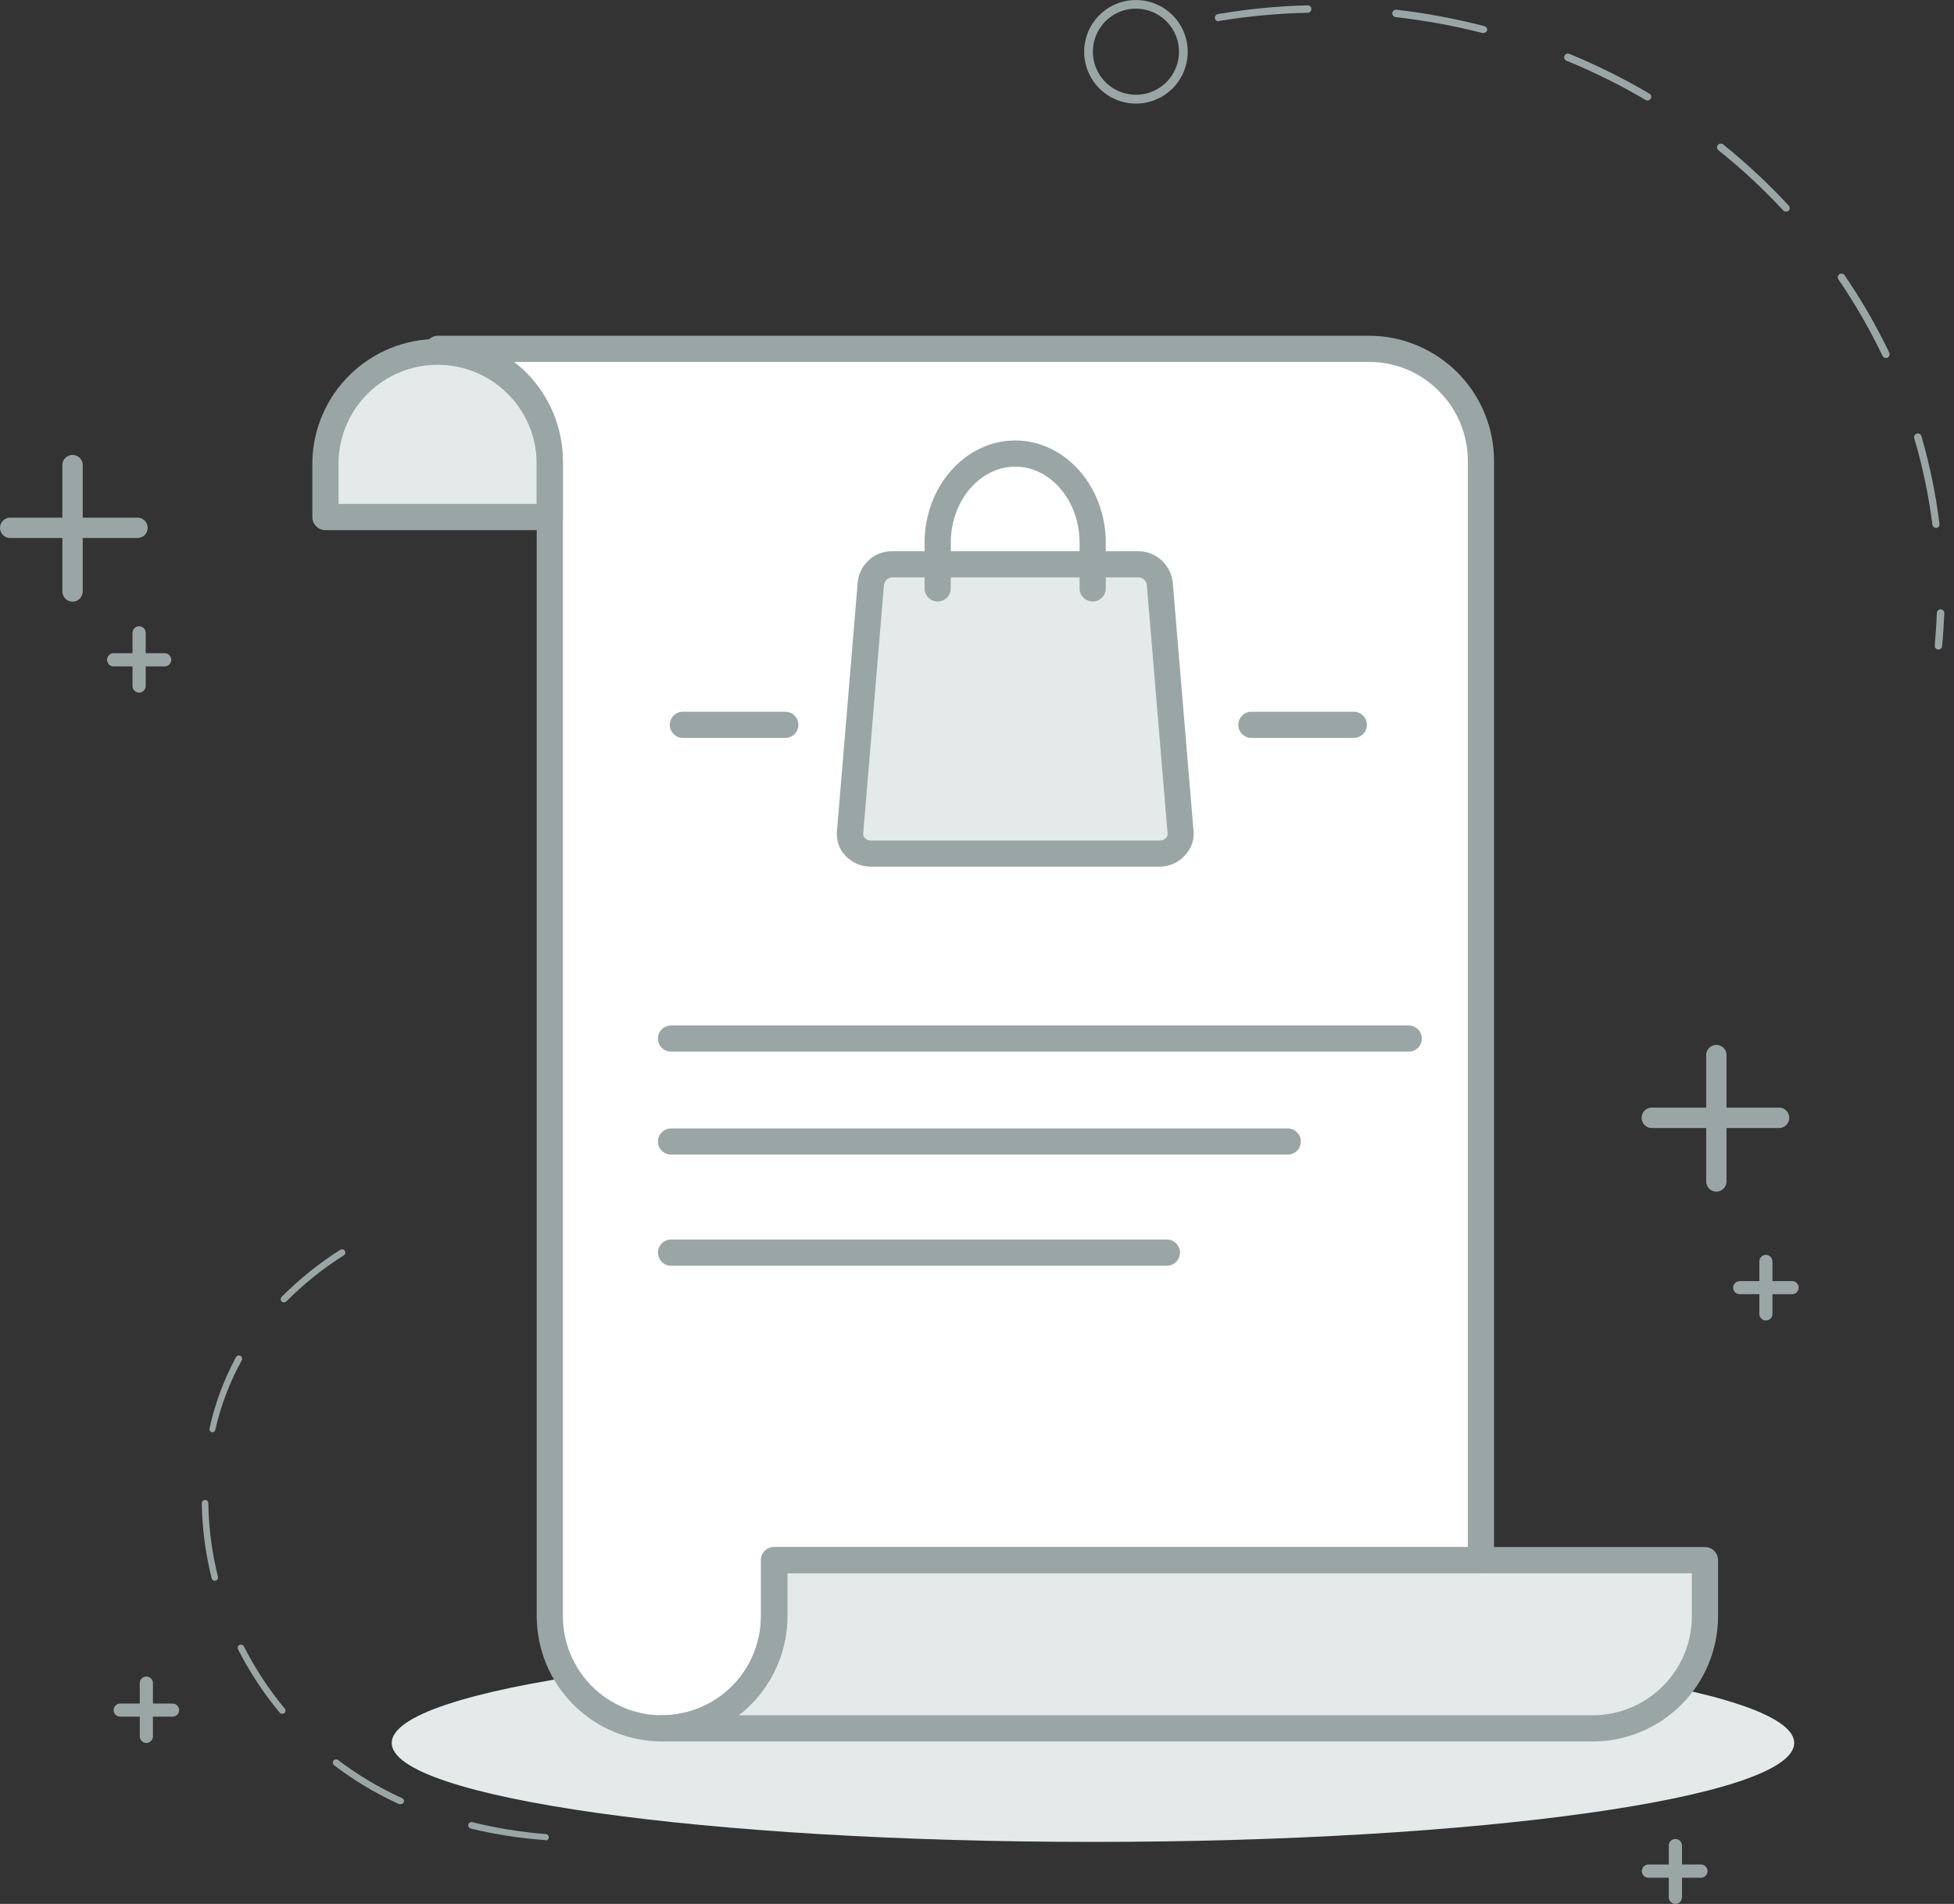 <svg width="156" height="152" viewBox="0 0 156 152" fill="none" xmlns="http://www.w3.org/2000/svg">
<rect x="0" y="0" width="156" height="152" fill="#333333" stroke="none"/>
<path d="M87.258 147.049C118.177 147.049 143.243 143.512 143.243 139.149C143.243 134.786 118.177 131.249 87.258 131.249C56.339 131.249 31.273 134.786 31.273 139.149C31.273 143.512 56.339 147.049 87.258 147.049Z" fill="#E4E9EA"/>
<path d="M137.024 95.137C136.809 95.135 136.603 95.048 136.451 94.895C136.3 94.743 136.215 94.536 136.215 94.321V84.162C136.234 83.959 136.327 83.771 136.478 83.634C136.628 83.497 136.824 83.421 137.027 83.421C137.23 83.421 137.426 83.497 137.577 83.634C137.727 83.771 137.821 83.959 137.839 84.162V94.321C137.839 94.537 137.754 94.745 137.601 94.898C137.448 95.051 137.24 95.137 137.024 95.137Z" fill="#9AA6A5"/>
<path d="M142.107 90.054H131.948C131.835 90.064 131.721 90.051 131.613 90.015C131.506 89.979 131.407 89.921 131.323 89.844C131.239 89.768 131.172 89.675 131.126 89.571C131.08 89.467 131.057 89.355 131.057 89.241C131.057 89.128 131.08 89.016 131.126 88.912C131.172 88.808 131.239 88.715 131.323 88.638C131.407 88.562 131.506 88.504 131.613 88.468C131.721 88.432 131.835 88.418 131.948 88.429H142.107C142.31 88.448 142.498 88.541 142.635 88.692C142.772 88.842 142.848 89.038 142.848 89.241C142.848 89.445 142.772 89.641 142.635 89.791C142.498 89.941 142.31 90.035 142.107 90.054Z" fill="#9AA6A5"/>
<path d="M5.796 48.036C5.58 48.036 5.372 47.95 5.219 47.797C5.066 47.644 4.98 47.436 4.98 47.22V37.06C4.999 36.858 5.093 36.67 5.243 36.533C5.393 36.396 5.589 36.32 5.793 36.32C5.996 36.32 6.192 36.396 6.342 36.533C6.493 36.67 6.586 36.858 6.605 37.06V47.22C6.605 47.435 6.52 47.642 6.369 47.794C6.217 47.947 6.011 48.034 5.796 48.036Z" fill="#9AA6A5"/>
<path d="M10.872 42.952H0.74C0.538 42.934 0.35 42.84 0.213 42.69C0.076 42.539 0 42.343 0 42.14C0 41.937 0.076 41.741 0.213 41.59C0.35 41.44 0.538 41.346 0.74 41.328H10.9C11.013 41.317 11.127 41.33 11.234 41.367C11.342 41.403 11.441 41.461 11.525 41.537C11.609 41.614 11.676 41.707 11.722 41.81C11.767 41.914 11.791 42.027 11.791 42.14C11.791 42.254 11.767 42.366 11.722 42.47C11.676 42.573 11.609 42.666 11.525 42.743C11.441 42.819 11.342 42.877 11.234 42.914C11.127 42.95 11.013 42.963 10.9 42.952H10.872Z" fill="#9AA6A5"/>
<path d="M11.103 55.294C10.964 55.292 10.832 55.237 10.735 55.139C10.637 55.041 10.582 54.909 10.58 54.771V50.588C10.571 50.513 10.578 50.438 10.601 50.367C10.623 50.296 10.661 50.23 10.71 50.174C10.76 50.118 10.821 50.074 10.889 50.043C10.957 50.013 11.031 49.997 11.106 49.997C11.181 49.997 11.255 50.013 11.323 50.043C11.391 50.074 11.452 50.118 11.502 50.174C11.551 50.23 11.589 50.296 11.611 50.367C11.634 50.438 11.641 50.513 11.633 50.588V54.771C11.631 54.911 11.574 55.044 11.475 55.142C11.376 55.239 11.242 55.294 11.103 55.294Z" fill="#9AA6A5"/>
<path d="M13.202 53.202H9.018C8.889 53.188 8.77 53.126 8.683 53.029C8.597 52.931 8.549 52.806 8.549 52.676C8.549 52.546 8.597 52.42 8.683 52.323C8.77 52.226 8.889 52.164 9.018 52.15H13.202C13.331 52.164 13.45 52.226 13.537 52.323C13.623 52.42 13.671 52.546 13.671 52.676C13.671 52.806 13.623 52.931 13.537 53.029C13.45 53.126 13.331 53.188 13.202 53.202Z" fill="#9AA6A5"/>
<path d="M11.688 139.149C11.547 139.149 11.412 139.093 11.313 138.994C11.214 138.894 11.158 138.76 11.158 138.619V134.435C11.149 134.361 11.156 134.286 11.179 134.215C11.202 134.144 11.239 134.078 11.289 134.022C11.338 133.966 11.399 133.922 11.467 133.891C11.536 133.861 11.61 133.845 11.684 133.845C11.759 133.845 11.833 133.861 11.901 133.891C11.969 133.922 12.03 133.966 12.08 134.022C12.13 134.078 12.167 134.144 12.189 134.215C12.212 134.286 12.219 134.361 12.211 134.435V138.619C12.211 138.758 12.156 138.892 12.058 138.991C11.96 139.091 11.827 139.147 11.688 139.149Z" fill="#9AA6A5"/>
<path d="M13.779 137.05H9.595C9.457 137.05 9.324 136.995 9.225 136.897C9.127 136.799 9.072 136.666 9.072 136.527C9.072 136.389 9.127 136.256 9.225 136.158C9.324 136.059 9.457 136.004 9.595 136.004H13.779C13.918 136.004 14.051 136.059 14.149 136.158C14.247 136.256 14.302 136.389 14.302 136.527C14.302 136.666 14.247 136.799 14.149 136.897C14.051 136.995 13.918 137.05 13.779 137.05Z" fill="#9AA6A5"/>
<path d="M133.753 152C133.614 151.998 133.481 151.942 133.383 151.842C133.285 151.743 133.23 151.609 133.23 151.47V147.286C133.245 147.157 133.307 147.038 133.404 146.951C133.501 146.865 133.627 146.817 133.757 146.817C133.887 146.817 134.012 146.865 134.11 146.951C134.207 147.038 134.268 147.157 134.283 147.286V151.47C134.283 151.611 134.228 151.745 134.128 151.845C134.029 151.944 133.894 152 133.753 152Z" fill="#9AA6A5"/>
<path d="M135.852 149.908H131.669C131.595 149.917 131.519 149.91 131.448 149.887C131.377 149.864 131.311 149.827 131.255 149.777C131.2 149.728 131.155 149.667 131.124 149.599C131.094 149.53 131.078 149.456 131.078 149.382C131.078 149.307 131.094 149.233 131.124 149.165C131.155 149.097 131.2 149.036 131.255 148.986C131.311 148.936 131.377 148.899 131.448 148.877C131.519 148.854 131.595 148.847 131.669 148.855H135.852C135.982 148.87 136.101 148.932 136.187 149.029C136.274 149.126 136.322 149.252 136.322 149.382C136.322 149.512 136.274 149.637 136.187 149.734C136.101 149.831 135.982 149.893 135.852 149.908Z" fill="#9AA6A5"/>
<path d="M140.984 105.422C140.915 105.422 140.846 105.408 140.782 105.381C140.718 105.354 140.66 105.315 140.612 105.266C140.563 105.217 140.525 105.158 140.499 105.094C140.473 105.03 140.46 104.961 140.461 104.892V100.708C140.461 100.569 140.516 100.436 140.614 100.338C140.712 100.24 140.845 100.185 140.984 100.185C141.123 100.185 141.256 100.24 141.354 100.338C141.452 100.436 141.507 100.569 141.507 100.708V104.892C141.508 104.961 141.495 105.03 141.469 105.094C141.443 105.158 141.405 105.217 141.356 105.266C141.308 105.315 141.25 105.354 141.186 105.381C141.122 105.408 141.053 105.422 140.984 105.422Z" fill="#9AA6A5"/>
<path d="M143.076 103.323H138.892C138.753 103.323 138.62 103.268 138.522 103.17C138.424 103.072 138.369 102.939 138.369 102.8C138.369 102.661 138.424 102.528 138.522 102.43C138.62 102.332 138.753 102.277 138.892 102.277H143.076C143.214 102.277 143.347 102.332 143.446 102.43C143.544 102.528 143.599 102.661 143.599 102.8C143.599 102.939 143.544 103.072 143.446 103.17C143.347 103.268 143.214 103.323 143.076 103.323Z" fill="#9AA6A5"/>
<path d="M43.54 146.903C41.531 146.763 39.537 146.455 37.579 145.982C37.511 145.964 37.454 145.921 37.419 145.861C37.383 145.801 37.373 145.729 37.39 145.662C37.398 145.629 37.413 145.598 37.433 145.57C37.453 145.543 37.479 145.52 37.508 145.502C37.537 145.485 37.57 145.473 37.603 145.468C37.637 145.463 37.671 145.465 37.704 145.473C39.624 145.951 41.581 146.268 43.554 146.422C43.623 146.422 43.688 146.449 43.737 146.497C43.785 146.546 43.812 146.611 43.812 146.68C43.812 146.748 43.785 146.814 43.737 146.862C43.688 146.911 43.623 146.938 43.554 146.938L43.54 146.903ZM31.965 144.03H31.861L31.631 143.926C29.875 143.109 28.212 142.103 26.673 140.927C26.62 140.885 26.585 140.823 26.576 140.756C26.567 140.688 26.584 140.62 26.624 140.565C26.645 140.537 26.671 140.513 26.701 140.495C26.731 140.477 26.764 140.466 26.799 140.461C26.833 140.457 26.868 140.459 26.902 140.469C26.935 140.478 26.967 140.494 26.994 140.516C28.511 141.667 30.147 142.651 31.875 143.451L32.098 143.556C32.13 143.569 32.159 143.588 32.183 143.612C32.207 143.637 32.226 143.666 32.238 143.698C32.251 143.73 32.256 143.764 32.255 143.799C32.254 143.833 32.245 143.867 32.23 143.898C32.205 143.944 32.166 143.982 32.119 144.006C32.072 144.029 32.018 144.038 31.965 144.03ZM22.524 136.813C22.486 136.815 22.448 136.807 22.413 136.791C22.378 136.776 22.347 136.752 22.322 136.723C21.032 135.168 19.919 133.475 19.003 131.674C18.988 131.644 18.979 131.61 18.976 131.576C18.974 131.542 18.978 131.508 18.989 131.475C19 131.443 19.018 131.413 19.04 131.387C19.063 131.361 19.091 131.341 19.122 131.326C19.183 131.296 19.253 131.291 19.318 131.312C19.383 131.332 19.438 131.377 19.47 131.437C20.365 133.204 21.455 134.864 22.72 136.388C22.768 136.437 22.795 136.504 22.795 136.573C22.795 136.642 22.768 136.708 22.72 136.757C22.663 136.798 22.594 136.818 22.524 136.813ZM17.148 126.201C17.09 126.202 17.034 126.183 16.988 126.148C16.942 126.112 16.91 126.062 16.897 126.005C16.406 124.043 16.142 122.031 16.109 120.009C16.111 119.941 16.139 119.876 16.187 119.828C16.235 119.78 16.299 119.753 16.367 119.751C16.401 119.749 16.436 119.754 16.468 119.766C16.5 119.778 16.529 119.796 16.554 119.819C16.579 119.843 16.599 119.871 16.612 119.902C16.625 119.934 16.632 119.968 16.632 120.002C16.661 121.982 16.919 123.952 17.399 125.873C17.416 125.94 17.406 126.012 17.371 126.072C17.336 126.132 17.278 126.176 17.211 126.194L17.148 126.201ZM16.981 114.347H16.925C16.892 114.34 16.86 114.325 16.832 114.306C16.803 114.286 16.78 114.26 16.761 114.231C16.743 114.202 16.731 114.169 16.726 114.135C16.72 114.101 16.722 114.067 16.73 114.033C17.162 112.063 17.866 110.162 18.822 108.385C18.835 108.349 18.856 108.317 18.882 108.29C18.909 108.263 18.942 108.242 18.977 108.229C19.013 108.215 19.051 108.21 19.089 108.212C19.127 108.215 19.164 108.226 19.197 108.244C19.231 108.262 19.26 108.287 19.283 108.318C19.305 108.348 19.322 108.383 19.329 108.421C19.337 108.458 19.337 108.496 19.329 108.534C19.321 108.571 19.305 108.606 19.282 108.636C18.329 110.367 17.625 112.224 17.19 114.152C17.179 114.202 17.154 114.247 17.116 114.282C17.079 114.317 17.032 114.34 16.981 114.347ZM22.664 103.978C22.63 103.979 22.596 103.973 22.565 103.96C22.534 103.946 22.506 103.927 22.483 103.902C22.435 103.853 22.408 103.788 22.408 103.72C22.408 103.652 22.435 103.587 22.483 103.539C23.907 102.106 25.488 100.839 27.196 99.76C27.254 99.733 27.319 99.729 27.38 99.746C27.441 99.764 27.494 99.803 27.528 99.856C27.563 99.909 27.577 99.973 27.569 100.036C27.56 100.099 27.529 100.157 27.482 100.199C25.805 101.253 24.254 102.495 22.859 103.902C22.804 103.947 22.735 103.969 22.664 103.964V103.978Z" fill="#9AA6A5"/>
<path d="M154.728 51.857C154.69 51.853 154.653 51.842 154.618 51.824C154.584 51.806 154.554 51.781 154.529 51.752C154.505 51.722 154.486 51.687 154.475 51.65C154.464 51.613 154.46 51.574 154.464 51.536C154.54 50.678 154.596 49.8 154.631 48.928C154.638 48.851 154.673 48.779 154.73 48.726C154.786 48.674 154.86 48.644 154.938 48.642C155.015 48.648 155.088 48.682 155.141 48.739C155.194 48.796 155.224 48.871 155.224 48.949C155.189 49.834 155.133 50.72 155.049 51.592C155.046 51.63 155.035 51.668 155.017 51.702C154.999 51.736 154.974 51.766 154.944 51.791C154.914 51.816 154.88 51.834 154.843 51.845C154.806 51.857 154.767 51.861 154.728 51.857ZM154.568 42.144C154.497 42.143 154.428 42.116 154.374 42.069C154.32 42.021 154.285 41.956 154.275 41.886C153.979 39.549 153.494 37.24 152.825 34.983C152.814 34.945 152.811 34.907 152.816 34.868C152.82 34.83 152.832 34.793 152.851 34.759C152.869 34.725 152.895 34.696 152.925 34.672C152.955 34.648 152.99 34.63 153.027 34.62C153.102 34.598 153.183 34.606 153.252 34.642C153.321 34.679 153.373 34.741 153.397 34.815C154.065 37.111 154.548 39.457 154.84 41.83C154.848 41.907 154.826 41.985 154.777 42.046C154.729 42.107 154.659 42.147 154.582 42.157L154.568 42.144ZM150.566 28.581C150.509 28.581 150.454 28.566 150.406 28.536C150.358 28.506 150.319 28.464 150.294 28.414C149.279 26.29 148.102 24.248 146.773 22.306C146.751 22.274 146.735 22.238 146.727 22.2C146.719 22.162 146.719 22.123 146.726 22.084C146.733 22.046 146.747 22.01 146.769 21.977C146.79 21.945 146.817 21.916 146.849 21.895C146.881 21.873 146.917 21.857 146.955 21.849C146.993 21.841 147.033 21.841 147.071 21.848C147.109 21.855 147.145 21.869 147.178 21.891C147.211 21.912 147.239 21.939 147.261 21.971C148.609 23.937 149.803 26.005 150.831 28.156C150.864 28.227 150.869 28.309 150.843 28.383C150.816 28.458 150.762 28.519 150.691 28.554C150.652 28.573 150.609 28.582 150.566 28.581ZM142.582 16.888C142.542 16.888 142.502 16.88 142.465 16.865C142.427 16.849 142.394 16.826 142.366 16.797C140.763 15.07 139.033 13.464 137.192 11.993C137.131 11.943 137.093 11.871 137.085 11.793C137.078 11.714 137.101 11.636 137.15 11.575C137.2 11.515 137.272 11.476 137.35 11.467C137.427 11.458 137.506 11.479 137.568 11.526C139.427 13.024 141.175 14.656 142.798 16.407C142.853 16.463 142.883 16.538 142.883 16.616C142.883 16.694 142.853 16.769 142.798 16.825C142.736 16.87 142.658 16.89 142.582 16.881V16.888ZM131.53 8.026C131.478 8.025 131.428 8.01 131.384 7.984C129.353 6.788 127.24 5.74 125.059 4.846C125.023 4.832 124.991 4.81 124.963 4.783C124.936 4.756 124.914 4.723 124.899 4.688C124.884 4.652 124.877 4.614 124.877 4.575C124.877 4.537 124.884 4.498 124.899 4.463C124.928 4.39 124.985 4.332 125.057 4.301C125.128 4.27 125.209 4.268 125.282 4.295C127.488 5.203 129.627 6.265 131.683 7.475C131.717 7.494 131.747 7.52 131.77 7.551C131.794 7.582 131.811 7.617 131.821 7.655C131.83 7.693 131.832 7.732 131.827 7.77C131.821 7.809 131.808 7.846 131.788 7.879C131.76 7.922 131.722 7.957 131.677 7.982C131.632 8.006 131.581 8.019 131.53 8.019V8.026ZM118.435 2.636H118.358C116.078 2.054 113.76 1.63 111.42 1.367C111.342 1.358 111.27 1.319 111.221 1.257C111.171 1.196 111.148 1.117 111.156 1.039C111.166 0.961 111.206 0.891 111.267 0.841C111.328 0.792 111.405 0.768 111.483 0.774C113.851 1.051 116.197 1.489 118.505 2.085C118.542 2.094 118.578 2.11 118.609 2.133C118.641 2.156 118.667 2.184 118.687 2.218C118.707 2.251 118.721 2.287 118.726 2.326C118.732 2.364 118.73 2.403 118.721 2.44C118.698 2.497 118.659 2.546 118.608 2.579C118.556 2.613 118.496 2.63 118.435 2.629V2.636ZM97.287 1.708C97.216 1.706 97.149 1.68 97.096 1.635C97.043 1.589 97.007 1.526 96.994 1.457C96.988 1.419 96.989 1.38 96.998 1.343C97.007 1.306 97.024 1.27 97.046 1.239C97.069 1.208 97.098 1.182 97.13 1.162C97.163 1.142 97.2 1.129 97.238 1.123C99.589 0.722 101.966 0.489 104.35 0.425C104.393 0.419 104.436 0.421 104.478 0.433C104.52 0.445 104.558 0.466 104.591 0.494C104.624 0.522 104.65 0.557 104.668 0.596C104.686 0.636 104.695 0.678 104.695 0.722C104.695 0.765 104.686 0.808 104.668 0.847C104.65 0.886 104.624 0.921 104.591 0.949C104.558 0.977 104.52 0.998 104.478 1.01C104.436 1.022 104.393 1.025 104.35 1.018C101.995 1.075 99.647 1.294 97.322 1.673L97.287 1.708Z" fill="#9AA6A5"/>
<path fill-rule="evenodd" clip-rule="evenodd" d="M43.896 41.279V36.802C43.887 34.439 42.943 32.175 41.271 30.504C39.599 28.833 37.334 27.892 34.971 27.884H34.908C32.534 27.884 30.256 28.828 28.577 30.506C26.898 32.185 25.955 34.463 25.955 36.837V41.314L43.896 41.279Z" fill="#E4E9EA"/>
<path fill-rule="evenodd" clip-rule="evenodd" d="M34.971 27.884C37.34 27.892 39.611 28.838 41.283 30.516C42.956 32.195 43.896 34.468 43.896 36.837V129.032C43.896 131.406 44.839 133.683 46.518 135.362C48.197 137.041 50.474 137.985 52.849 137.985C55.223 137.985 57.501 137.041 59.18 135.362C60.859 133.683 61.802 131.406 61.802 129.032V124.555H118.212V36.803C118.203 34.429 117.252 32.157 115.567 30.484C113.883 28.812 111.604 27.877 109.231 27.884H34.971Z" fill="white"/>
<path fill-rule="evenodd" clip-rule="evenodd" d="M118.211 124.555H61.801V129.032C61.801 131.406 60.858 133.683 59.178 135.362C57.499 137.041 55.222 137.985 52.848 137.985H127.164C129.538 137.985 131.815 137.041 133.494 135.362C135.174 133.683 136.117 131.406 136.117 129.032V124.555H118.211Z" fill="#E4E9EA"/>
<path d="M43.895 42.325H25.982C25.704 42.325 25.438 42.215 25.242 42.019C25.046 41.822 24.936 41.556 24.936 41.279V36.802C25.004 34.195 26.088 31.718 27.957 29.898C29.825 28.079 32.33 27.061 34.938 27.061C37.546 27.061 40.051 28.079 41.919 29.898C43.788 31.718 44.872 34.195 44.941 36.802V41.279C44.941 41.556 44.83 41.822 44.634 42.019C44.438 42.215 44.172 42.325 43.895 42.325ZM27.027 40.233H42.849V36.802C42.788 34.745 41.927 32.792 40.45 31.359C38.974 29.925 36.996 29.123 34.938 29.123C32.88 29.123 30.902 29.925 29.426 31.359C27.949 32.792 27.088 34.745 27.027 36.802V40.233Z" fill="#9AA6A5"/>
<path d="M52.848 139.031C50.197 139.027 47.656 137.972 45.782 136.098C43.907 134.223 42.853 131.682 42.849 129.032V36.802C42.845 34.711 42.015 32.706 40.539 31.225C39.063 29.744 37.061 28.906 34.97 28.895C34.692 28.895 34.426 28.785 34.23 28.589C34.034 28.393 33.924 28.127 33.924 27.849C33.924 27.572 34.034 27.306 34.23 27.11C34.426 26.914 34.692 26.803 34.97 26.803H109.3C111.948 26.809 114.486 27.865 116.357 29.739C118.227 31.614 119.278 34.154 119.278 36.802V124.555C119.278 124.832 119.168 125.098 118.971 125.295C118.775 125.491 118.509 125.601 118.232 125.601H62.868V129.032C62.864 131.686 61.807 134.23 59.928 136.105C58.049 137.98 55.502 139.032 52.848 139.031ZM41.05 28.895C42.26 29.828 43.239 31.026 43.913 32.397C44.588 33.768 44.939 35.275 44.941 36.802V129.032C44.941 131.129 45.774 133.14 47.257 134.623C48.74 136.106 50.751 136.939 52.848 136.939C54.945 136.939 56.956 136.106 58.439 134.623C59.922 133.14 60.755 131.129 60.755 129.032V124.555C60.755 124.278 60.865 124.012 61.062 123.815C61.258 123.619 61.524 123.509 61.801 123.509H117.186V36.802C117.187 35.757 116.98 34.721 116.576 33.756C116.173 32.791 115.581 31.916 114.836 31.182C114.112 30.456 113.251 29.879 112.303 29.487C111.356 29.094 110.34 28.893 109.314 28.895H41.05Z" fill="#9AA6A5"/>
<path d="M127.165 139.031H52.849C52.571 139.031 52.305 138.92 52.109 138.724C51.913 138.528 51.803 138.262 51.803 137.985C51.803 137.707 51.913 137.441 52.109 137.245C52.305 137.049 52.571 136.939 52.849 136.939C54.945 136.935 56.954 136.101 58.436 134.619C59.918 133.137 60.752 131.128 60.756 129.032V124.555C60.756 124.278 60.866 124.012 61.062 123.816C61.258 123.619 61.524 123.509 61.802 123.509H136.118C136.395 123.509 136.661 123.619 136.857 123.816C137.053 124.012 137.164 124.278 137.164 124.555V129.032C137.16 131.682 136.105 134.224 134.231 136.098C132.357 137.972 129.815 139.027 127.165 139.031ZM58.964 136.939H127.165C129.261 136.935 131.27 136.101 132.752 134.619C134.234 133.137 135.068 131.128 135.072 129.032V125.601H62.848V129.032C62.846 130.559 62.496 132.065 61.823 133.436C61.15 134.806 60.172 136.005 58.964 136.939Z" fill="#9AA6A5"/>
<path fill-rule="evenodd" clip-rule="evenodd" d="M69.506 46.711L67.854 66.507C67.849 66.725 67.889 66.942 67.97 67.145C68.051 67.347 68.173 67.531 68.327 67.686C68.482 67.84 68.666 67.962 68.868 68.043C69.071 68.124 69.288 68.164 69.506 68.159H92.6C92.819 68.165 93.036 68.126 93.239 68.045C93.441 67.964 93.625 67.842 93.779 67.688C93.933 67.533 94.054 67.348 94.135 67.145C94.215 66.942 94.253 66.725 94.246 66.507L92.6 46.711C92.585 46.278 92.405 45.868 92.099 45.562C91.792 45.257 91.38 45.079 90.948 45.065H71.166C70.732 45.077 70.319 45.254 70.011 45.56C69.703 45.865 69.522 46.277 69.506 46.711Z" fill="#E4E9EA"/>
<path d="M92.599 69.191H69.505C69.124 69.189 68.747 69.109 68.398 68.955C68.049 68.802 67.736 68.578 67.476 68.299C67.241 68.047 67.061 67.749 66.947 67.423C66.833 67.098 66.787 66.753 66.814 66.409L68.466 46.613C68.502 45.92 68.798 45.265 69.296 44.781C69.794 44.298 70.457 44.02 71.151 44.005H90.947C91.639 44.028 92.298 44.308 92.796 44.79C93.293 45.272 93.594 45.922 93.638 46.613L95.291 66.402C95.315 66.749 95.265 67.098 95.145 67.425C95.024 67.751 94.837 68.049 94.594 68.299C94.34 68.576 94.032 68.798 93.689 68.952C93.346 69.105 92.975 69.187 92.599 69.191ZM71.165 46.097C70.997 46.121 70.844 46.205 70.734 46.333C70.624 46.461 70.564 46.625 70.565 46.794L68.913 66.583C68.909 66.64 68.918 66.697 68.939 66.749C68.959 66.802 68.991 66.85 69.031 66.89C69.094 66.956 69.17 67.01 69.254 67.047C69.338 67.084 69.428 67.104 69.519 67.106H92.613C92.705 67.104 92.795 67.084 92.879 67.047C92.963 67.01 93.038 66.956 93.101 66.89C93.177 66.806 93.22 66.697 93.22 66.583L91.567 46.794C91.569 46.624 91.508 46.459 91.396 46.331C91.284 46.203 91.13 46.119 90.961 46.097H71.165Z" fill="#9AA6A5"/>
<path d="M87.237 48.022C86.96 48.022 86.694 47.911 86.498 47.715C86.301 47.519 86.191 47.253 86.191 46.976V43.343C86.191 39.989 83.883 37.256 81.052 37.256C78.221 37.256 75.906 39.989 75.906 43.343V46.976C75.906 47.253 75.796 47.519 75.6 47.715C75.404 47.911 75.138 48.022 74.86 48.022C74.583 48.022 74.317 47.911 74.121 47.715C73.925 47.519 73.814 47.253 73.814 46.976V43.343C73.814 38.838 77.064 35.164 81.052 35.164C85.041 35.164 88.283 38.838 88.283 43.343V46.976C88.283 47.253 88.173 47.519 87.977 47.715C87.781 47.911 87.514 48.022 87.237 48.022Z" fill="#9AA6A5"/>
<path d="M112.465 83.959H53.573C53.296 83.959 53.03 83.849 52.834 83.653C52.638 83.457 52.527 83.191 52.527 82.913C52.527 82.636 52.638 82.37 52.834 82.174C53.03 81.978 53.296 81.868 53.573 81.868H112.465C112.743 81.868 113.009 81.978 113.205 82.174C113.401 82.37 113.511 82.636 113.511 82.913C113.511 83.191 113.401 83.457 113.205 83.653C113.009 83.849 112.743 83.959 112.465 83.959Z" fill="#9AA6A5"/>
<path d="M102.808 92.18H53.573C53.296 92.18 53.03 92.07 52.834 91.874C52.638 91.678 52.527 91.412 52.527 91.134C52.527 90.857 52.638 90.591 52.834 90.395C53.03 90.199 53.296 90.088 53.573 90.088H102.808C103.086 90.088 103.352 90.199 103.548 90.395C103.744 90.591 103.854 90.857 103.854 91.134C103.854 91.412 103.744 91.678 103.548 91.874C103.352 92.07 103.086 92.18 102.808 92.18Z" fill="#9AA6A5"/>
<path d="M93.158 101.05H53.573C53.296 101.05 53.03 100.939 52.834 100.743C52.638 100.547 52.527 100.281 52.527 100.004C52.527 99.726 52.638 99.46 52.834 99.264C53.03 99.068 53.296 98.958 53.573 98.958H93.158C93.435 98.958 93.701 99.068 93.897 99.264C94.094 99.46 94.204 99.726 94.204 100.004C94.204 100.281 94.094 100.547 93.897 100.743C93.701 100.939 93.435 101.05 93.158 101.05Z" fill="#9AA6A5"/>
<path d="M62.695 58.913H54.523C54.245 58.913 53.979 58.803 53.783 58.607C53.587 58.411 53.477 58.145 53.477 57.867C53.477 57.59 53.587 57.324 53.783 57.128C53.979 56.931 54.245 56.821 54.523 56.821H62.695C62.972 56.821 63.238 56.931 63.434 57.128C63.63 57.324 63.74 57.59 63.74 57.867C63.74 58.145 63.63 58.411 63.434 58.607C63.238 58.803 62.972 58.913 62.695 58.913Z" fill="#9AA6A5"/>
<path d="M108.079 58.913H99.907C99.63 58.913 99.364 58.803 99.168 58.607C98.972 58.411 98.861 58.145 98.861 57.867C98.861 57.59 98.972 57.324 99.168 57.128C99.364 56.931 99.63 56.821 99.907 56.821H108.079C108.357 56.821 108.623 56.931 108.819 57.128C109.015 57.324 109.125 57.59 109.125 57.867C109.125 58.145 109.015 58.411 108.819 58.607C108.623 58.803 108.357 58.913 108.079 58.913Z" fill="#9AA6A5"/>
<path d="M90.689 8.27C89.871 8.27 89.072 8.027 88.392 7.572C87.712 7.118 87.181 6.472 86.869 5.716C86.556 4.96 86.475 4.128 86.635 3.326C86.795 2.523 87.189 1.787 87.768 1.209C88.347 0.631 89.085 0.237 89.887 0.079C90.69 -0.08 91.521 0.003 92.277 0.317C93.032 0.631 93.677 1.162 94.131 1.843C94.585 2.524 94.826 3.324 94.824 4.142C94.823 5.237 94.386 6.287 93.611 7.061C92.836 7.835 91.785 8.27 90.689 8.27ZM90.689 0.69C90.01 0.69 89.345 0.892 88.78 1.27C88.214 1.647 87.774 2.184 87.514 2.812C87.254 3.441 87.185 4.132 87.318 4.799C87.451 5.465 87.778 6.078 88.259 6.559C88.74 7.039 89.352 7.367 90.019 7.499C90.686 7.632 91.377 7.564 92.005 7.304C92.633 7.044 93.17 6.603 93.548 6.038C93.925 5.472 94.127 4.808 94.127 4.128C94.127 3.676 94.038 3.229 93.865 2.812C93.693 2.395 93.439 2.016 93.12 1.697C92.801 1.378 92.422 1.125 92.005 0.952C91.588 0.779 91.141 0.69 90.689 0.69Z" fill="#9AA6A5"/>
</svg>
